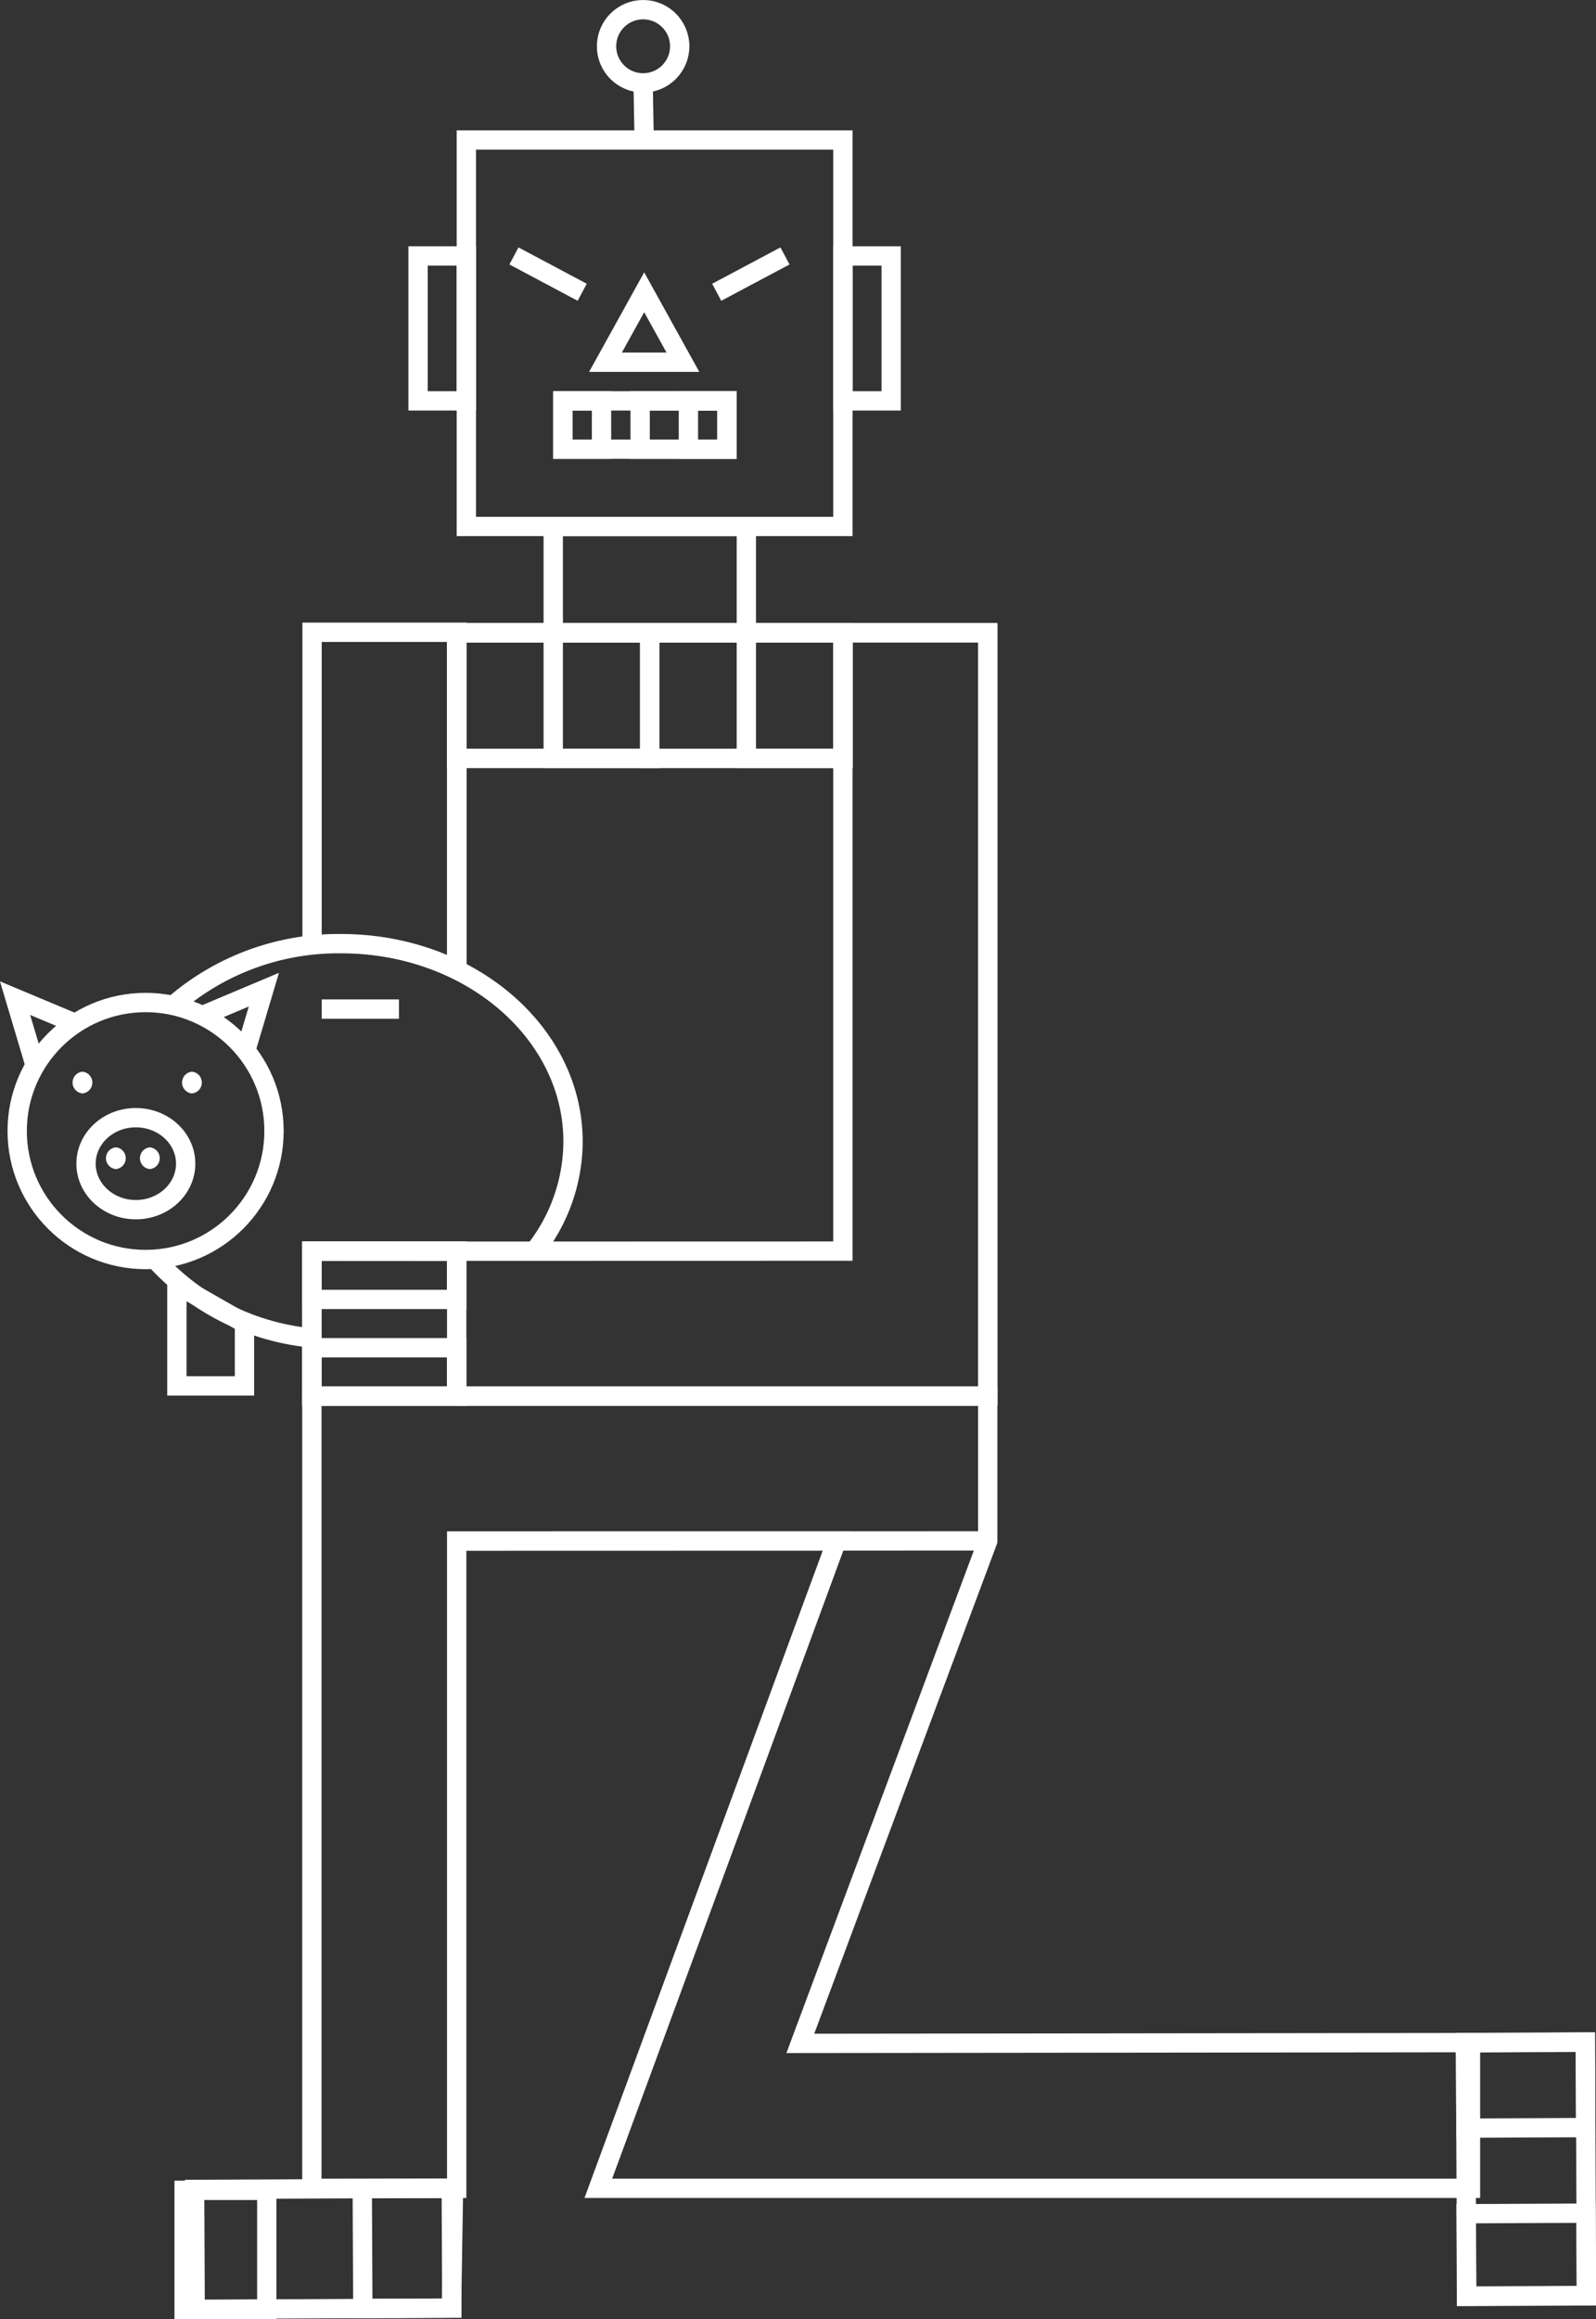<svg xmlns="http://www.w3.org/2000/svg" viewBox="0 0 165.3 240.02"><rect x="0" y="0" width="165.3" height="240.02" fill="#333333" stroke="none"/><defs><style>.cls-1{fill:none;stroke:#fff;stroke-miterlimit:10;stroke-width:2px;}.cls-2{fill:#fff;}</style></defs><title>Fichier 10</title><g id="Calque_2" data-name="Calque 2"><g id="Calque_2-2" data-name="Calque 2"><rect class="cls-1" x="48.3" y="14.49" width="39" height="40"/><circle class="cls-1" cx="66.61" cy="4.79" r="3.79"/><polygon class="cls-1" points="62.71 37.49 70.73 37.49 66.72 30.25 66.72 30.25 62.71 37.49"/><rect class="cls-1" x="58.3" y="41.49" width="17" height="5"/><line class="cls-1" x1="66.61" y1="8.58" x2="66.72" y2="14.93"/><rect class="cls-1" x="43.3" y="26.49" width="5" height="15"/><rect class="cls-1" x="87.3" y="26.49" width="5" height="15"/><rect class="cls-1" x="66.3" y="41.49" width="9" height="5"/><rect class="cls-1" x="71.3" y="41.49" width="4" height="5"/><rect class="cls-1" x="58.3" y="41.49" width="4" height="5"/><rect class="cls-1" x="57.3" y="54.49" width="20" height="11"/><polyline class="cls-1" points="47.3 144.49 102.3 144.49 102.3 65.49 47.3 65.49 47.3 100.38"/><rect class="cls-1" x="20.17" y="226.54" width="26.58" height="12.41" transform="translate(-1.08 0.16) rotate(-0.27)"/><polygon class="cls-1" points="37.52 226.53 46.97 226.49 46.77 238.89 37.58 238.93 37.52 226.53"/><rect class="cls-1" x="20.13" y="226.59" width="8.56" height="12.41" transform="matrix(1, 0, 0, 1, -1.06, 0.11)"/><rect class="cls-1" x="151.83" y="211.38" width="12.41" height="26.24" transform="translate(-1.04 0.74) rotate(-0.27)"/><rect class="cls-1" x="151.79" y="211.41" width="12.41" height="8.83" transform="translate(-1 0.74) rotate(-0.27)"/><rect class="cls-1" x="151.87" y="229.09" width="12.41" height="8.56" transform="translate(-1.06 0.72) rotate(-0.26)"/><polygon class="cls-1" points="102.3 144.49 102.3 159.49 82.89 211.49 152.3 211.41 152.3 226.49 76.97 226.49 61.97 226.49 86.65 159.48 47.3 159.49 47.3 226.49 32.3 226.49 32.3 159.49 32.3 144.49 102.3 144.49"/><polyline class="cls-1" points="102.13 159.48 81.97 159.49 47.3 159.49"/><polygon class="cls-1" points="47.78 129.5 87.3 129.49 87.3 65.49 102.3 65.49 102.3 129.49 102.3 144.49 32.3 144.49 32.3 129.49 47.78 129.5"/><rect class="cls-1" x="47.3" y="65.49" width="40" height="13"/><rect class="cls-1" x="47.3" y="65.49" width="20" height="13"/><rect class="cls-1" x="57.3" y="65.49" width="10" height="13"/><rect class="cls-1" x="67.3" y="65.49" width="20" height="13"/><rect class="cls-1" x="77.3" y="65.49" width="10" height="13"/><rect class="cls-1" x="32.3" y="129.49" width="15" height="15"/><rect class="cls-1" x="32.3" y="139.49" width="15" height="5"/><rect class="cls-1" x="32.3" y="129.49" width="15" height="5"/><path class="cls-1" d="M32.3,138.48a25,25,0,0,1-16.24-8.16"/><path class="cls-1" d="M17.93,104.08a26,26,0,0,1,17.42-6.41c13.24,0,24,9.17,24,20.49a18.36,18.36,0,0,1-4,11.34"/><polygon class="cls-1" points="18.32 143.44 25.32 143.44 25.32 136.95 18.32 132.96 18.32 143.44"/><circle class="cls-1" cx="15.08" cy="117.06" r="13.3"/><polyline class="cls-1" points="3.73 110.58 1.56 103.31 8.15 106.07"/><polyline class="cls-1" points="25.45 108.74 27.33 102.43 20.75 105.2"/><ellipse class="cls-1" cx="14.07" cy="120.44" rx="5.16" ry="4.76"/><path class="cls-2" d="M12,121a1.13,1.13,0,0,0,0-2.25A1.13,1.13,0,0,0,12,121Z"/><path class="cls-2" d="M15.52,121a1.13,1.13,0,0,0,0-2.25,1.13,1.13,0,0,0,0,2.25Z"/><path class="cls-2" d="M19.88,113.17a1.13,1.13,0,0,0,0-2.25,1.13,1.13,0,0,0,0,2.25Z"/><path class="cls-2" d="M8.54,113.17a1.13,1.13,0,0,0,0-2.25,1.13,1.13,0,0,0,0,2.25Z"/><line class="cls-1" x1="33.32" y1="104.44" x2="41.32" y2="104.44"/><polyline class="cls-1" points="32.32 97.44 32.32 65.44 47.32 65.44 47.32 100.44"/><line class="cls-1" x1="53.23" y1="26.49" x2="60.3" y2="30.25"/><line class="cls-1" x1="81.3" y1="26.49" x2="74.23" y2="30.25"/></g></g></svg>